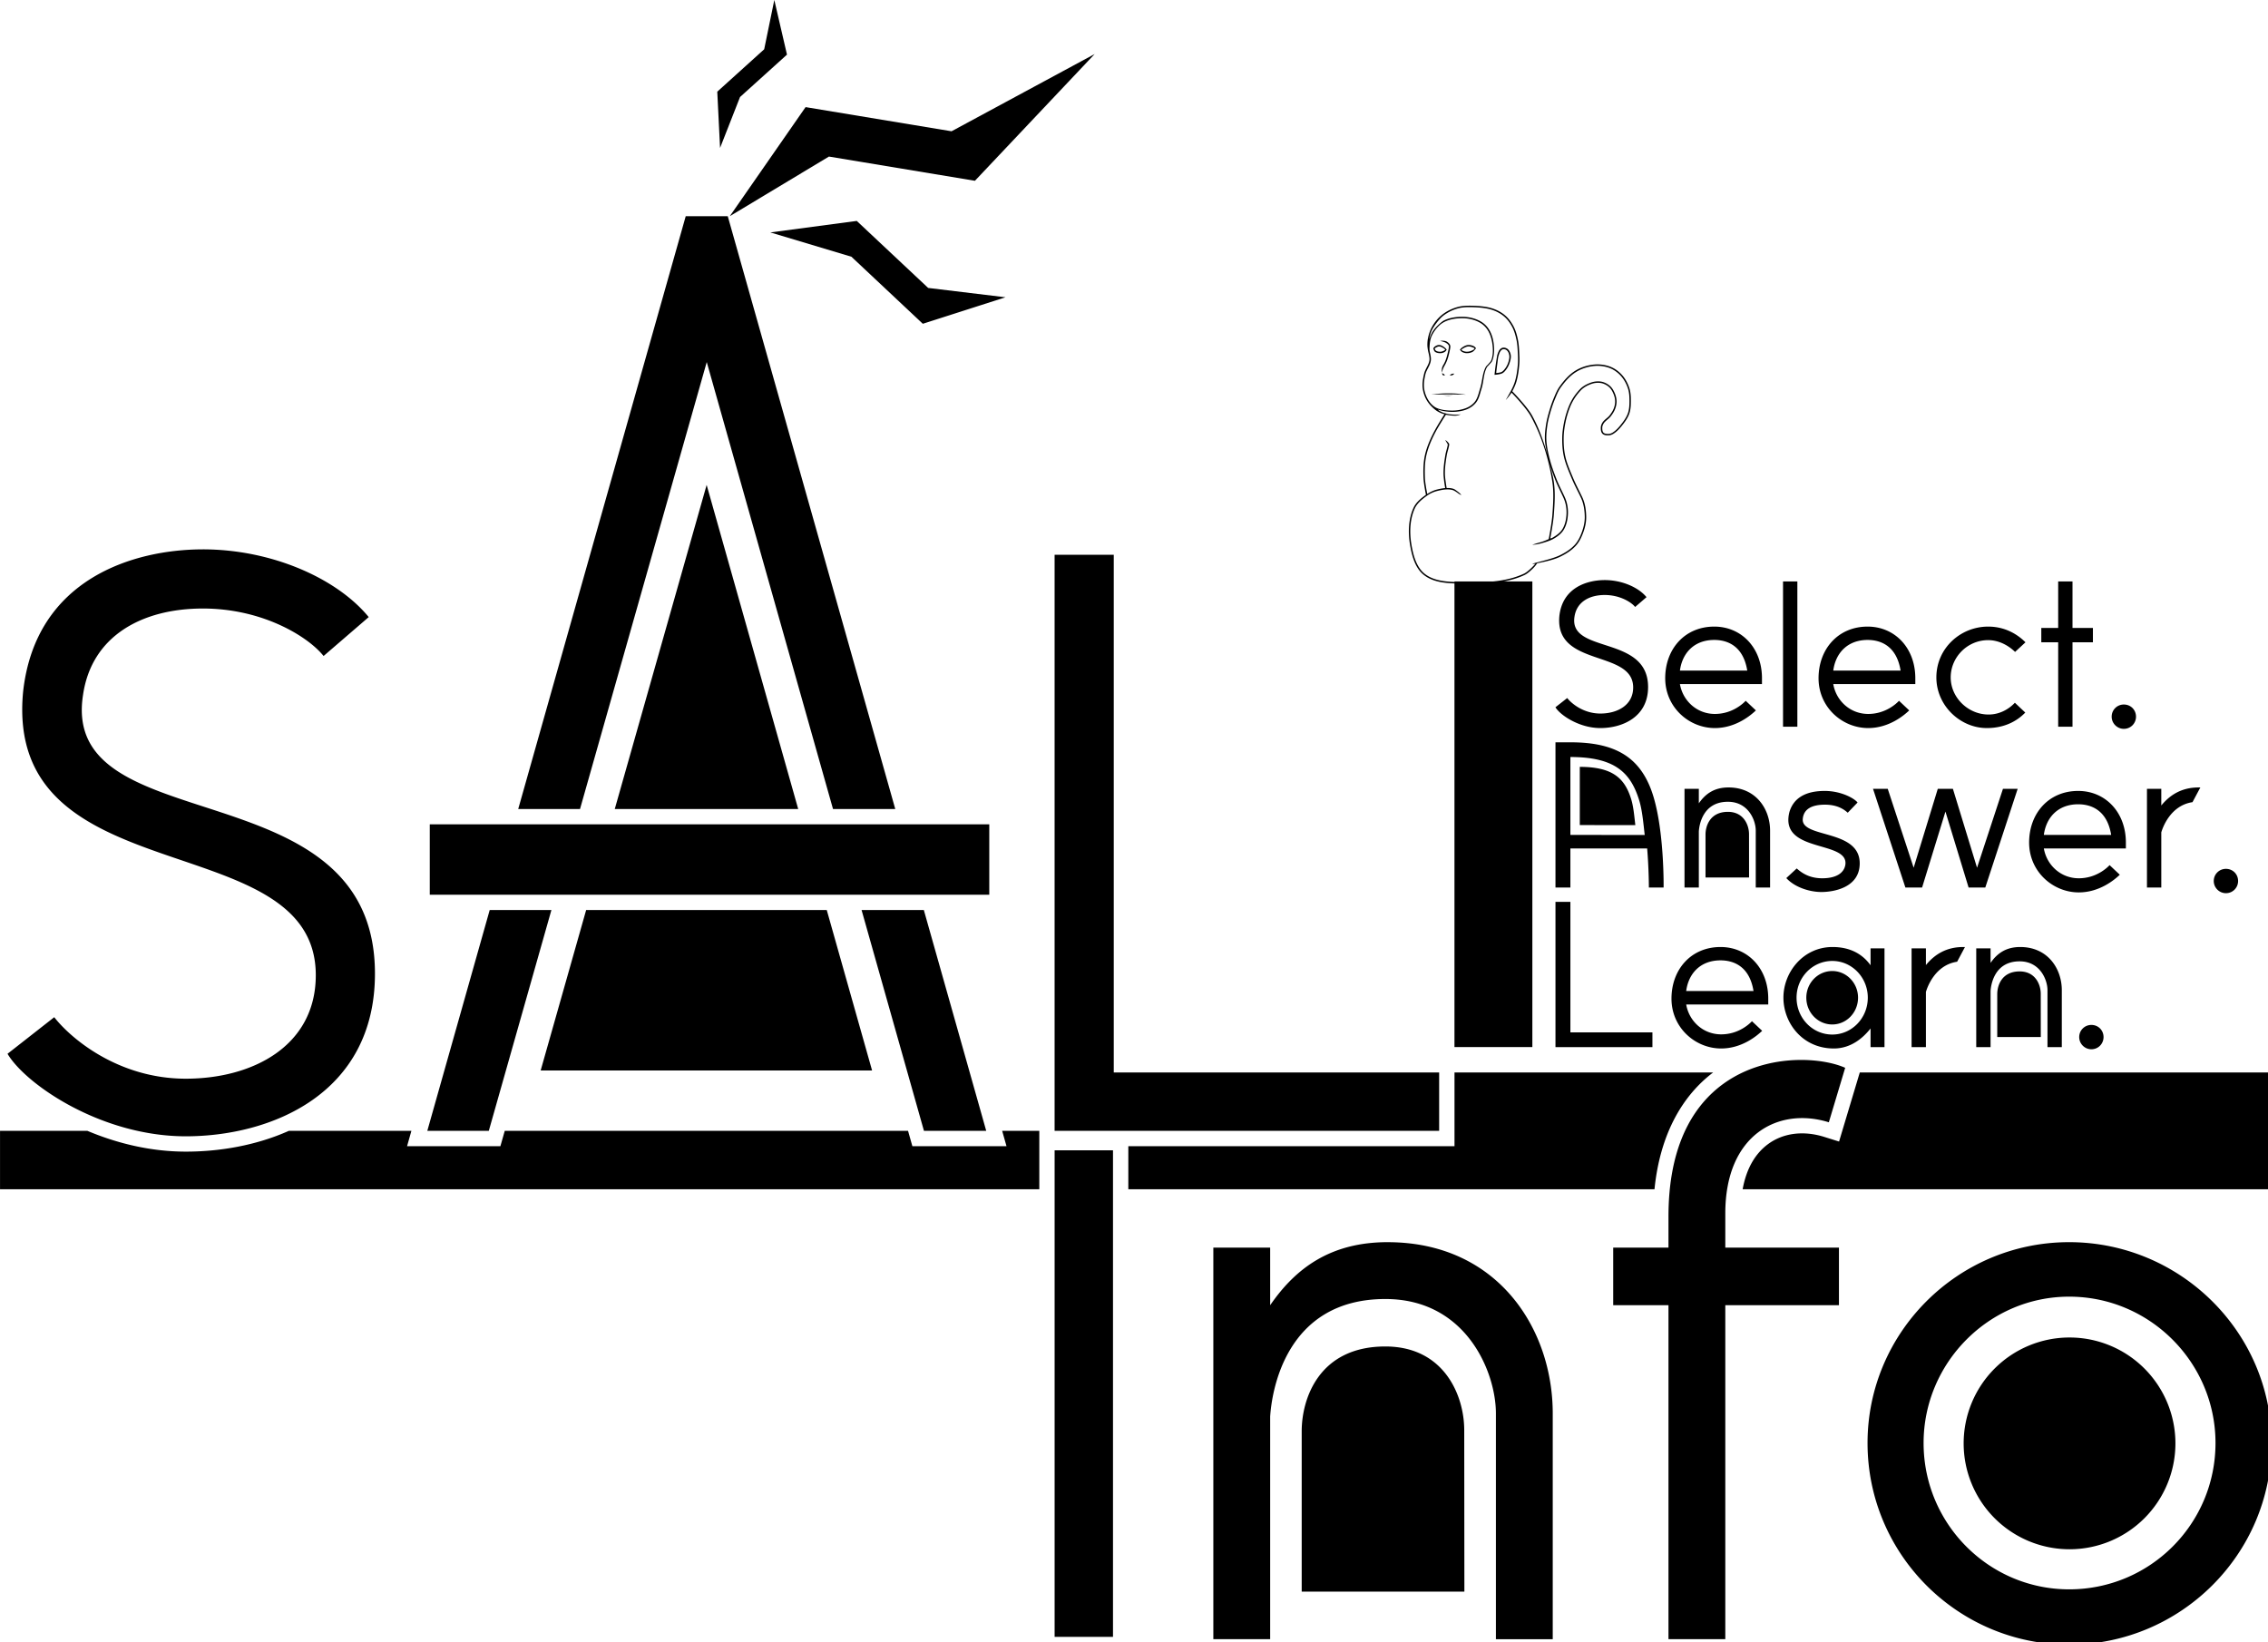 <?xml version="1.0" encoding="UTF-8"?>
<svg width="293.97mm" height="212.84mm" version="1.1" viewBox="0 0 293.97 212.84" xmlns="http://www.w3.org/2000/svg">
 <g transform="translate(-40.181 -314.99)">
  <path transform="matrix(.265 0 0 .265 40.181 314.99)" d="m378.73 0-4.951 24.102-22.951 20.74 1.367 27.516 9.766-24.9 22.965-20.738-6.195-26.719zm156.7 26.424-70.012 37.785-71.393-11.82-37.072 53.357 48.494-29.164 71.406 11.844 58.576-62.002zm-200.03 79.324-81.93 289.96h30.229l61.98-218.62 61.762 218.62h30.449l-81.93-289.96h-20.561zm83.66 2.318-42.279 5.613 39.66 11.898 34.922 32.789 40.436-12.959-37.816-4.57-34.922-32.771zm299.44 41.461c-1.893 0.006-3.805 0.145-5.646 0.664-2.678 0.755-5.286 2.023-7.479 3.758-1.993 1.577-3.651 3.619-4.896 5.828-1.089 1.932-1.781 4.095-2.141 6.271-0.126 0.766-0.192 1.873-0.184 2.812 0.004 0.538 0.072 1.076 0.145 1.611 0.225 1.944 1.099 4.006 0.857 5.807-0.296 2.189-2.026 4.121-2.602 6.535-0.564 2.365-1.019 4.879-0.66 7.348 0.346 2.387 1.26 4.768 2.674 6.727 0.721 1 1.39 1.723 2.195 2.475 0.768 0.715 1.583 1.398 2.492 1.918 1.026 0.586 2.207 1.122 3.287 1.322-0.274 0.351-3.313 5.235-4.65 7.715-2.069 3.836-3.92 7.899-4.896 12.184-0.838 3.679-0.89 7.498-0.744 11.232 0.108 2.844 1.16 8.063 1.205 8.289-2.35 1.686-4.825 3.631-6.07 6.344-2.506 5.458-2.716 11.981-1.752 17.865 0.874 5.346 2.42 11.513 6.754 14.959 4.135 3.288 9.595 3.999 15.014 4.184v226.79h38.1v-227.77h-13.938c3.513-0.653 6.935-1.654 10.156-3.166 1.329-0.624 2.876-2.002 4.121-3.231 1.244-1.228 1.992-2.471 1.992-2.471 2.233-0.459 7.578-1.453 11.127-3.147 2.906-1.387 5.793-3.163 7.959-5.617 1.734-1.966 2.83-4.44 3.672-6.873 0.773-2.235 1.275-4.62 1.248-7.01-0.038-3.323-0.528-6.774-1.994-9.83-1.724-3.594-3.186-6.296-4.529-9.533-1.426-3.438-2.956-6.855-3.734-10.441-0.642-2.957-0.825-6.025-0.766-9.068 0.054-2.572 0.425-5.154 0.953-7.688 0.487-2.329 1.164-4.624 2.025-6.84 0.537-1.383 1.19-2.729 1.949-4.002 0.696-1.168 1.494-2.274 2.371-3.316 0.676-0.804 1.371-1.585 2.17-2.205 0.883-0.686 1.873-1.26 2.906-1.701 1.084-0.463 2.211-0.847 3.344-0.961 1.15-0.115 2.342-0.069 3.41 0.275 1.244 0.402 2.438 1.104 3.356 2.027 0.909 0.914 1.543 2.147 2.023 3.4 0.416 1.083 0.67 2.245 0.67 3.389 0 1.144-0.255 2.315-0.67 3.398-0.471 1.228-1.229 2.367-2.055 3.432-0.947 1.22-2.576 2.021-3.514 3.549-0.413 0.671-0.723 1.468-0.756 2.291-0.038 0.992-0.003 2.263 0.809 3.082 0.813 0.819 2.066 0.841 3.051 0.803 0.817-0.034 1.61-0.345 2.275-0.76 2.03-1.263 3.585-3.161 4.992-5.016 1.152-1.518 2.24-3.171 2.853-5.025 0.615-1.858 0.698-3.841 0.713-5.744 0.015-2.136-0.053-4.363-0.713-6.451-0.743-2.344-1.94-4.622-3.576-6.471-1.513-1.71-3.428-3.151-5.549-4.012-2.502-1.016-5.31-1.387-7.99-1.162-3.241 0.271-6.511 1.289-9.293 2.998-3.16 1.941-5.657 4.865-7.791 7.846-1.255 1.753-2.032 3.774-2.842 5.701-0.867 2.064-1.577 4.194-2.203 6.334-0.617 2.103-1.19 4.241-1.529 6.43-0.384 2.473-0.674 4.991-0.557 7.518 0.108 2.464 0.665 4.874 1.217 7.264-1.883-6.631-4.191-13.135-7.486-19.131-1.275-2.318-3.728-5.303-5.873-7.738-2.055-2.334-3.674-3.981-3.818-4.129 0.804-1.518 1.539-3.094 2.025-4.762 0.808-2.776 1.17-5.662 1.404-8.52 0.144-1.665 0.09-3.339 0-4.984-0.108-2.354-0.204-4.747-0.703-7.094-0.465-2.191-1.066-4.417-2.129-6.43-1.026-1.941-2.347-3.804-4.018-5.258-1.733-1.508-3.818-2.634-5.977-3.369-3.191-1.083-6.603-1.324-9.91-1.424v-0.002c-0.623-0.019-1.252-0.031-1.883-0.029zm0.002 0.707c0.62-0.002 1.24 0.011 1.859 0.029v0.002c3.286 0.099 6.634 0.339 9.701 1.383 2.082 0.709 4.083 1.802 5.736 3.24 1.585 1.379 2.864 3.163 3.859 5.047 1.013 1.92 1.607 4.085 2.066 6.25 0.481 2.268 0.574 4.62 0.691 6.979 0.09 1.637 0.126 3.278 0 4.889-0.232 2.836-0.597 5.677-1.385 8.383-0.49 1.682-1.237 3.299-2.076 4.857-0.77 1.432-2.484 4.396-2.484 4.396s1.916-2.089 2.842-3.658c0.242 0.248 1.688 1.718 3.66 3.959 2.131 2.42 4.565 5.417 5.777 7.623 5.331 9.701 8.66 20.622 10.455 31.578 0.894 5.461 0.492 11.116 0.09 16.691-0.288 3.928-1.712 11.376-1.791 11.793-1.374 0.633-2.731 1.206-4.203 1.6-2.128 0.57-3.836 1.178-3.836 1.178s1.83-0.016 3.981-0.592c2.15-0.576 4.677-1.356 6.281-2.248 1.908-1.061 3.824-2.441 5.023-4.35 1.47-2.338 2.043-5.205 2.16-7.918 0.108-2.674-0.361-5.441-1.438-7.898-1.314-3.002-2.936-5.986-4.143-9.047-1.37-3.478-2.637-7.006-3.533-10.621-0.709-2.859-1.31-5.766-1.447-8.68-0.108-2.452 0.162-4.927 0.535-7.379 0.332-2.136 0.906-4.24 1.52-6.336 0.622-2.124 1.329-4.229 2.182-6.26 0.815-1.941 1.574-3.91 2.758-5.564 2.108-2.945 4.56-5.791 7.594-7.654 2.679-1.646 5.851-2.64 8.986-2.902 2.575-0.216 5.277 0.149 7.666 1.119 2.005 0.814 3.838 2.197 5.285 3.832 1.558 1.761 2.713 3.945 3.43 6.207 0.622 1.963 0.696 4.114 0.682 6.231-0.011 1.883-0.108 3.788-0.682 5.521-0.575 1.737-1.606 3.344-2.736 4.834-1.396 1.839-2.905 3.667-4.803 4.848-0.588 0.366-1.273 0.617-1.93 0.643-0.936 0.038-1.993-0.054-2.539-0.602-0.546-0.55-0.632-1.612-0.596-2.555 0.019-0.661 0.286-1.339 0.65-1.932 0.795-1.296 2.388-2.098 3.471-3.494 0.847-1.093 1.641-2.286 2.15-3.611 0.442-1.15 0.723-2.402 0.723-3.652 0-1.251-0.281-2.493-0.723-3.643-0.499-1.3-1.167-2.621-2.182-3.643-1.006-1.013-2.293-1.773-3.639-2.207-1.195-0.385-2.478-0.417-3.691-0.295-1.242 0.124-2.431 0.537-3.545 1.014-1.084 0.463-2.126 1.056-3.062 1.783-0.867 0.674-1.592 1.499-2.275 2.312-0.898 1.068-1.725 2.206-2.443 3.41-0.779 1.307-1.44 2.688-1.992 4.107-0.874 2.253-1.563 4.581-2.057 6.947-0.534 2.561-0.922 5.18-0.975 7.812-0.054 3.082 0.125 6.21 0.785 9.238 0.799 3.682 2.343 7.142 3.766 10.568 1.359 3.277 2.834 5.988 4.551 9.564 1.403 2.924 1.883 6.265 1.92 9.523 0.019 2.284-0.453 4.6-1.207 6.777-0.829 2.394-1.896 4.785-3.533 6.641-2.071 2.348-4.87 4.073-7.729 5.438-4.06 1.937-13.236 3.749-13.168 4.092 0 0 1.281-0.011 1.463-0.049-0.312 0.352-0.692 0.801-1.615 1.711-1.222 1.206-2.77 2.553-3.922 3.094-4.69 2.201-9.848 3.292-15.107 3.811h-18.912v0.264c-5.354-0.195-10.659-0.895-14.59-4.021-4.075-3.241-5.635-9.228-6.502-14.527-0.947-5.785-0.724-12.176 1.699-17.453 1.185-2.581 3.623-4.54 6.01-6.24 1.48-1.055 3.198-1.84 4.959-2.279 2.479-0.618 5.145-1.094 7.519-0.443 0.705 0.193 1.814 0.916 2.647 1.555 0.833 0.638 1.637 0.92 1.637 0.92s-0.46-0.692-1.32-1.352c-0.86-0.659-1.867-1.547-2.785-1.799-1.015-0.278-2.06-0.364-3.106-0.332-0.059-0.345-0.819-4.778-0.84-7.078-0.019-2.975 0.406-5.966 0.9-8.932 0.278-1.671 0.937-3.336 1.195-5.109 0.09-0.652-0.468-1.065-0.855-1.514-0.386-0.449-1.129-0.869-1.129-0.869s0.498 0.792 0.727 1.199c0.2 0.356 0.593 0.902 0.566 1.088-0.242 1.663-0.89 3.316-1.185 5.088-0.496 2.975-0.939 6.001-0.912 9.049 0.018 2.41 0.753 6.646 0.836 7.117-1.383 0.109-2.758 0.401-4.062 0.727-1.675 0.418-3.261 1.209-4.709 2.164-0.108-0.54-1.052-5.299-1.154-7.908-0.144-3.708-0.089-7.473 0.725-11.055 0.956-4.191 2.771-8.207 4.824-12.014 1.293-2.397 4.593-7.601 4.738-7.787 1.232 0.301 2.887 0.417 4.279 0.482 1.491 0.07 3.01-0.701 3.01-0.701s-1.534 0.268-2.994 0.199c-1.462-0.068-3.365-0.237-4.369-0.631-1.03-0.218-2.079-0.657-3.019-1.193-0.319-0.181-0.656-0.486-0.869-0.674 2.372 0.767 4.922 1.143 7.305 1.123 2.168-0.015 4.516-0.356 6.654-1.166 1.806-0.684 3.517-1.857 4.719-3.398 1.518-1.946 1.954-4.463 2.664-6.674 1.132-3.525 0.941-7.256 2.58-10.441 0.285-0.555 0.824-0.936 1.217-1.42 0.512-0.629 1.18-1.173 1.484-1.926 0.911-2.253 1.007-4.824 0.814-7.248-0.207-2.582-0.826-5.242-2.086-7.481-1.192-2.115-2.745-3.635-4.826-4.731-2.437-1.283-5.242-1.95-7.981-2.016-3.363-0.081-6.953 0.394-9.963 2.016-1.85 1.347-3.723 3.107-4.918 4.914-1.195 1.807-1.922 4.182-1.922 4.182s0.39-2.764 1.441-4.783c1.053-2.019 3.457-5.282 5.367-6.793h-0.006c2.112-1.671 4.63-2.9 7.225-3.631 1.75-0.493 3.601-0.628 5.461-0.633zm-3.951 5.434c0.415-0.008 0.828-0.008 1.238 0.002 2.638 0.063 5.349 0.705 7.678 1.932 2.014 1.061 3.454 2.525 4.543 4.457 1.138 2.018 1.826 4.695 2.057 7.174 0.215 2.309 0.183 4.765-0.648 6.928-0.281 0.728-0.91 1.266-1.4 1.871-0.422 0.522-1.011 0.922-1.326 1.516-1.686 3.18-1.668 7.113-2.742 10.457-0.73 2.275-1.184 4.699-2.559 6.461-1.109 1.421-2.709 2.526-4.404 3.168-1.951 0.739-4.207 1.17-6.408 1.188-2.644 0.023-5.377-0.222-7.688-1.176-1.489-0.615-2.795-1.825-3.764-3.168-1.34-1.856-2.219-4.13-2.549-6.408-0.335-2.316 0.09-4.759 0.65-7.096 0.517-2.17 2.277-4.116 2.611-6.598 0.285-2.11-0.714-4.09-0.65-5.945 0.09-2.445 0.252-4.54 1.33-6.611 1.248-2.398 3.288-4.936 5.664-6.217 2.498-1.346 5.463-1.875 8.367-1.934zm-8.857 10.977c-0.451-0.026-1.352 0.123-1.352 0.123s0.943 0.182 1.268 0.283v-0.002c0.498 0.154 1.066 0.325 1.484 0.562 0.339 0.192 0.757 0.459 1.07 0.781 0.314 0.323 0.525 0.684 0.525 1.119 0 0.444-0.163 1.298-0.336 2.111-0.18 0.814-0.387 1.602-0.482 1.996-0.723 2.97-1.715 4.518-2.033 5.078-1.019 1.788-0.531 3.543-0.531 3.543s0.233-1.593 1.139-3.184c0.281-0.494 1.361-2.206 2.107-5.269 0.09-0.38 0.3-1.176 0.482-2.006 0.182-0.83 0.346-1.681 0.346-2.269 0-0.665-0.33-1.211-0.723-1.615-0.395-0.404-0.69-0.62-1.051-0.824-0.564-0.32-1.261-0.386-1.914-0.428zm-1.672 2.107c-0.817-0.058-1.525 0.293-2.16 0.707-0.341 0.222-0.535 0.567-0.818 0.908 0 0 0.312 1.252 0.775 1.637 0.755 0.626 1.903 0.775 2.842 0.738 0.768-0.026 1.507-0.288 2.129-0.707 0.348-0.235 0.818-0.961 0.818-0.961s-0.474-0.687-0.797-0.939c-0.819-0.64-1.675-1.303-2.789-1.383zm13.969 0c-1.161 0.119-2.131 0.719-3.029 1.371-0.348 0.252-0.871 0.951-0.871 0.951s0.523 0.729 0.891 0.961c0.682 0.428 1.487 0.678 2.307 0.707 1.044 0.038 2.146-0.178 3.053-0.697 0.676-0.387 1.603-1.703 1.603-1.703s-0.523-0.689-0.891-0.893c-0.918-0.508-2.03-0.784-3.062-0.697zm0.064 0.705v0.002c0.882-0.09 1.831 0.253 2.674 0.611 0.195 0.083 0.535 0.35 0.535 0.35s-0.212 0.359-0.367 0.496c-0.252 0.226-0.582 0.349-0.881 0.506-0.815 0.427-1.78 0.646-2.695 0.613-0.678-0.026-1.375-0.203-1.986-0.512-0.211-0.107-0.553-0.449-0.553-0.449s0.329-0.319 0.523-0.438c0.851-0.523 1.82-1.084 2.75-1.18zm-14.076 0.002h0.002c0.826 0.059 1.706 0.584 2.434 1.1 0.193 0.137 0.492 0.516 0.492 0.516s-0.304 0.267-0.48 0.359c-0.555 0.291-1.176 0.578-1.783 0.602-0.853 0.034-1.735-0.08-2.381-0.582-0.292-0.227-0.525-0.98-0.525-0.98s0.306-0.307 0.492-0.412c0.537-0.303 1.196-0.641 1.75-0.602zm31.295 0.58c-0.57 0.041-1.127 0.365-1.531 0.771-0.728 0.732-1.048 1.799-1.385 2.777-0.004 0.015-0.002 0.037-0.01 0.053-0.242 1.312-0.461 2.629-0.652 3.949-0.276 1.909-0.713 5.744-0.713 5.744s2.688-0.152 3.838-0.771c0.867-0.467 1.519-1.294 2.088-2.102 0.694-0.986 1.22-2.107 1.565-3.266 0.337-1.141 0.656-2.369 0.459-3.543-0.18-1.052-0.625-2.163-1.426-2.861-0.593-0.517-1.449-0.808-2.232-0.752zm0.053 0.76h0.002c0.591-0.043 1.24 0.17 1.688 0.561 0.671 0.584 1.034 1.517 1.184 2.397 0.182 1.071-0.09 2.194-0.396 3.236-0.323 1.094-0.832 2.149-1.49 3.078-0.503 0.709-1.073 1.437-1.836 1.848-0.801 0.432-2.674 0.537-2.674 0.537s0.359-3.179 0.588-4.762c0.186-1.296 0.239-2.63 0.641-3.875 0.283-0.879 0.579-1.827 1.227-2.481 0.281-0.284 0.672-0.51 1.068-0.539zm-30.023 11.736v0.002s0.186 0.799 0.498 0.996c0.274 0.172 0.969 0.014 0.969 0.014s-0.402-0.466-0.652-0.639c-0.245-0.169-0.814-0.373-0.814-0.373zm6.064 0.217s-0.877-0.011-1.281 0.137c-0.386 0.141-1.023 0.691-1.023 0.691s0.851 0.109 1.242-0.027c0.418-0.146 1.062-0.801 1.062-0.801zm-2.812 9.637c-1.408-0.003-2.82 0.044-4.225 0.143-1.403 0.101-4.195 0.463-4.195 0.463v0.002s2.797-0.06 4.195-0.057c1.403 0.004 2.796-0.049 4.193-0.049 1.43 0.002 2.856 0.033 4.285 0.062 1.414 0.026 4.24 0.105 4.24 0.105s-2.821-0.4-4.24-0.512c-1.415-0.112-2.835-0.156-4.254-0.158zm2.277 0.977s-1.643 0.074-2.465 0.076c-0.849 0.003-2.547-0.062-2.547-0.062s1.701 0.196 2.555 0.193c0.822-0.004 2.457-0.207 2.457-0.207zm46.736 31.967c0.866 3.168 1.908 6.289 3.107 9.332 1.228 3.118 2.856 6.096 4.152 9.059 1.028 2.347 1.483 5.021 1.373 7.592-0.108 2.635-0.671 5.394-2.045 7.58-1.1 1.75-2.961 3.051-4.771 4.107-0.35 0.204-0.787 0.315-1.143 0.41 0.162-0.865 1.465-7.586 1.75-11.486 0.409-5.576 0.819-11.278-0.09-16.85-0.537-3.281-1.499-6.5-2.334-9.744zm-411.94 11.85-44.943 158.53h89.727l-44.783-158.53zm-246.38 31.525c-33.506 0-81.861 14.088-87.953 69.678-9.519 100.14 143.16 64.726 143.16 138.59 0 34.648-30.84 50.641-63.584 50.641-33.125 0-56.352-19.8-64.348-30.08l-22.846 17.896c8.757 14.849 45.692 40.359 87.193 40.359 41.502 0 92.521-20.56 92.521-79.576 0-101.66-154.2-63.586-142.78-136.31 4.188-28.937 28.936-42.264 58.635-42.264 29.698 0 51.783 14.089 59.018 23.227l22.082-19.039c-15.611-19.037-47.594-33.125-81.1-33.125zm416.57 2.666v281.75h188.09v-28.557h-159.15v-253.2h-28.936zm269.07 12.357c-8.448 0-20.64 3.55-22.176 17.566-2.4 25.248 36.096 16.321 36.096 34.945 0 8.736-7.775 12.768-16.031 12.768-8.352 0-14.209-4.992-16.225-7.584l-5.76 4.512c2.208 3.744 11.52 10.176 21.984 10.176s23.328-5.184 23.328-20.064c0-25.632-38.88-16.031-36-34.367 1.056-7.296 7.295-10.656 14.783-10.656s13.057 3.551 14.881 5.856l5.568-4.799c-3.936-4.8-12.001-8.352-20.449-8.352zm87.221 0.67v71.041h7.008v-71.039l-7.008-0.002zm134.58 0.002v22.752h-8.256v7.008h8.256v41.279h7.008v-41.279h9.984v-7.008h-9.984v-22.752h-7.008zm-168.21 22.08c-14.496 0-24 11.04-24 25.248s11.615 24.383 24.287 24.383c10.272 0 17.664-6.335 20.064-8.639l-4.992-4.705c-1.056 1.152-6.432 6.432-15.072 6.432-8.736 0-15.648-6.336-17.088-14.592h40.129v-2.879c0-14.88-10.08-25.248-23.328-25.248zm75 0c-14.496 0-24 11.04-24 25.248s11.615 24.383 24.287 24.383c10.272 0 17.664-6.335 20.064-8.639l-4.992-4.705c-1.056 1.152-6.432 6.432-15.072 6.432-8.736 0-15.648-6.336-17.088-14.592h40.129v-2.879c0-14.88-10.08-25.248-23.328-25.248zm58.975 0c-13.536 0-25.344 10.559-25.344 24.863 0 13.728 11.616 24.768 24.672 24.768 10.176 0 16.03-4.704 18.814-7.584l-5.088-4.799c-3.264 3.456-7.775 5.76-12.863 5.76-10.08 0-18.527-8.352-18.527-18.145 0-9.888 8.16-18.24 18.336-18.24 4.992 0 9.694 2.4 13.15 5.76l5.09-4.703c-2.784-2.784-8.832-7.68-18.24-7.68zm-133.97 6.527c6.048 0 14.111 2.593 16.127 14.977h-32.928c1.152-8.64 7.009-14.977 16.801-14.977zm75 0c6.048 0 14.111 2.593 16.127 14.977h-32.928c1.152-8.64 7.009-14.977 16.801-14.977zm125.32 31.584c-3.264 0-5.951 2.591-5.951 5.951 0 3.264 2.687 5.953 5.951 5.953 3.36 0 5.951-2.689 5.951-5.953 0-3.36-2.591-5.951-5.951-5.951zm-278 18.484v71.041h7.297v-19.129h37.547c0.861 10.404 0.84 19.129 0.84 19.129h7.203s0.396-27.013-5.057-44.771c-2.726-8.879-7.142-15.724-13.906-20.086-6.765-4.362-15.503-6.184-26.627-6.184h-7.297zm7.297 7.197c10.343 0 17.587 1.729 22.721 5.039 5.134 3.31 8.529 8.313 10.934 16.145 1.509 4.915 2.005 10.992 2.705 16.955l-36.359-0.045v-38.094zm4.596 4.82v28.463l27.168 0.033c-0.523-4.456-0.894-8.995-2.022-12.668-1.796-5.851-4.334-9.589-8.17-12.062-3.836-2.473-9.248-3.766-16.977-3.766zm72.723 10.062c-7.008 0-11.328 3.169-14.496 7.777v-7.106h-7.008v48.289h7.008v-27.457c0.192-2.976 1.825-14.496 14.209-14.496 9.984 0 13.631 9.025 13.631 14.113v27.84h7.01v-27.84c0-10.464-6.817-21.121-20.354-21.121zm229.94 0c-8.256 0-14.016 3.648-18.24 8.832v-8.16h-7.008v48.289h7.008v-26.977c0.576-2.016 4.32-13.151 15.264-14.783l3.84-7.201h-0.863zm-159.24 0.672 15.84 48.289h8.16l11.424-37.152 11.328 37.152h8.16l15.84-48.289h-7.199l-12.672 38.594-11.809-38.594h-7.393l-11.807 38.594-12.672-38.594h-7.201zm-23.596 1.033c-10.272 0-15.457 4.128-17.281 10.271-5.184 20.256 28.897 13.729 27.361 25.729-0.576 4.032-4.32 6.721-11.328 6.721s-10.656-3.265-12.48-4.801l-5.088 4.705c4.224 4.608 11.52 6.814 17.184 6.814 5.76 0 18.721-2.016 18.721-14.016 0-16.992-28.992-12.095-27.84-21.887 0.48-4.512 4.128-6.816 10.848-6.816s9.889 2.88 11.137 3.936l4.799-4.992c-1.632-2.112-8.159-5.664-16.031-5.664zm123.95 0c-14.496 0-24 11.04-24 25.248s11.617 24.385 24.289 24.385c10.272 0 17.662-6.337 20.062-8.641l-4.99-4.703c-1.056 1.152-6.432 6.432-15.072 6.432-8.736 0-15.648-6.336-17.088-14.592l40.127-0.002v-2.879c0-14.88-10.08-25.248-23.328-25.248zm0 6.529c6.048 0 14.113 2.591 16.129 14.975l-32.928 0.002c1.152-8.64 7.007-14.977 16.799-14.977zm-171.33 3.699c-8.734 0-10.951 6.894-10.951 11.094v21.006h21.299l-0.02-21.17c-0.004-4.455-2.589-10.93-10.328-10.93zm-634.94 6.115v34.422h273.66v-34.422h-273.66zm878.53 21.77c-3.264 0-5.951 2.591-5.951 5.951 0 3.264 2.687 5.951 5.951 5.951 3.36 0 5.953-2.687 5.953-5.951 0-3.36-2.593-5.951-5.953-5.951zm-327.93 16.15v71.039h47.424v-7.199h-40.127v-63.84h-7.297zm-521.29 3.998-30.516 108h30.078l30.619-108h-30.182zm47.174 0-22.248 78.477h162.11l-22.17-78.477h-117.7zm134.72 0 30.51 108h30.459l-30.516-108h-30.453zm420.14 18.082c-14.496 0-24 11.04-24 25.248s11.615 24.385 24.287 24.385c10.272 0 17.664-6.337 20.064-8.641l-4.992-4.705c-1.056 1.152-6.432 6.434-15.072 6.434-8.736 0-15.648-6.336-17.088-14.592h40.129v-2.881c0-14.88-10.08-25.248-23.328-25.248zm54.75 0c-14.304 0-24 12.288-24 24.768 0 12.288 9.216 24.865 24.672 24.865 8.448 0 14.399-5.281 17.951-9.793v9.119h6.816v-48.287h-6.816v8.256c-3.648-5.088-9.503-8.928-18.623-8.928zm63.939 0c-8.256 0-14.016 3.648-18.24 8.832v-8.16h-7.008v48.287h7.008v-26.975c0.576-2.016 4.322-13.153 15.266-14.785l3.84-7.199h-0.865zm27.877 0c-7.008 0-11.328 3.167-14.496 7.775v-7.104h-7.008v48.287h7.008v-27.455c0.192-2.976 1.823-14.496 14.207-14.496 9.984 0 13.633 9.023 13.633 14.111v27.84h7.008v-27.84c0-10.464-6.816-21.119-20.352-21.119zm-146.57 6.527c6.048 0 14.111 2.593 16.127 14.977h-32.928c1.152-8.64 7.009-14.977 16.801-14.977zm54.654 0.289c9.6 0 17.375 8.063 17.375 17.951 0 9.984-7.775 18.049-17.375 18.049-9.696 0-17.473-8.065-17.473-18.049 0-9.888 7.777-17.951 17.473-17.951zm-0.014 4.93c-7.04 0-12.686 5.856-12.686 13.035 0 7.249 5.646 13.104 12.686 13.104 6.97 0 12.615-5.854 12.615-13.104 0-7.179-5.645-13.035-12.615-13.035zm91.65 0.188c-8.734 0-10.951 6.894-10.951 11.094v21.004h21.299l-0.02-21.168c-0.004-4.455-2.589-10.93-10.328-10.93zm35.092 26.178c-3.264 0-5.953 2.593-5.953 5.953 0 3.264 2.689 5.951 5.953 5.951 3.36 0 5.951-2.687 5.951-5.951 0-3.36-2.591-5.953-5.951-5.953zm-142.6 17.125c-27.2 0.25-64.25 16.027-64.25 76.566v15.23h-27.033v28.174h27.033v163.34h27.795v-163.34h55.588v-28.174h-55.588v-16.754c0-38.836 26.271-52.162 50.639-44.547l7.996-26.652c-5.14-2.284-13.113-3.927-22.18-3.844zm-168.91 6.129v36.051h-159.54v21.061h257.36c2.781-27.776 14.252-46.216 28.688-57.111h-126.51zm198.23 0-10.135 33.783-7.234-2.266c-10.264-3.208-20.252-1.927-27.719 3.691-5.626 4.233-10.259 11.162-12.203 21.902h258.17v-57.111h-200.88zm-909.64 28.555v28.557h508.33v-28.557h-18.166l2.119 7.496h-46.041l-2.117-7.496h-197.26l-2.125 7.496h-45.65l2.117-7.496h-59.949c-16.143 7.199-33.954 10.16-50.371 10.16-17.462 0-33.939-4.17-48.152-10.16h-42.729zm515.82 9.52v237.97h28.555v-237.97h-28.555zm162.92 44.928c-27.795 0-44.928 12.564-57.492 30.84v-28.174h-27.795v191.52h27.795v-108.89c0.761-11.803 7.233-57.492 56.35-57.492 39.598 0 54.066 35.791 54.066 55.971v110.42h27.795v-110.42c0-41.502-27.033-83.766-80.719-83.766zm333.31 0c-54.447 0-98.613 44.166-98.613 98.232 0 54.447 44.166 98.615 98.613 98.615 54.447-1e-5 98.994-44.168 98.994-98.615 0-54.066-44.547-98.232-98.994-98.232zm0 26.652c39.598 0 71.58 32.363 71.58 71.58 0 39.598-31.982 71.582-71.58 71.582-39.217 0-71.199-31.984-71.199-71.582 0-39.217 31.982-71.58 71.199-71.58zm-0.07 19.982a51.79 51.79 0 0 0-51.529 51.789 51.79 51.79 0 0 0 51.791 51.789 51.79 51.79 0 0 0 51.789-51.789 51.79 51.79 0 0 0-51.789-51.789 51.79 51.79 0 0 0-0.262 0zm-334.4 4.387c-32.63 0-40.908 25.753-40.908 41.443v78.471h79.572l-0.074-79.084c-0.015-16.644-9.676-40.83-38.59-40.83z" style="paint-order:stroke fill markers"/>
 </g>
</svg>
